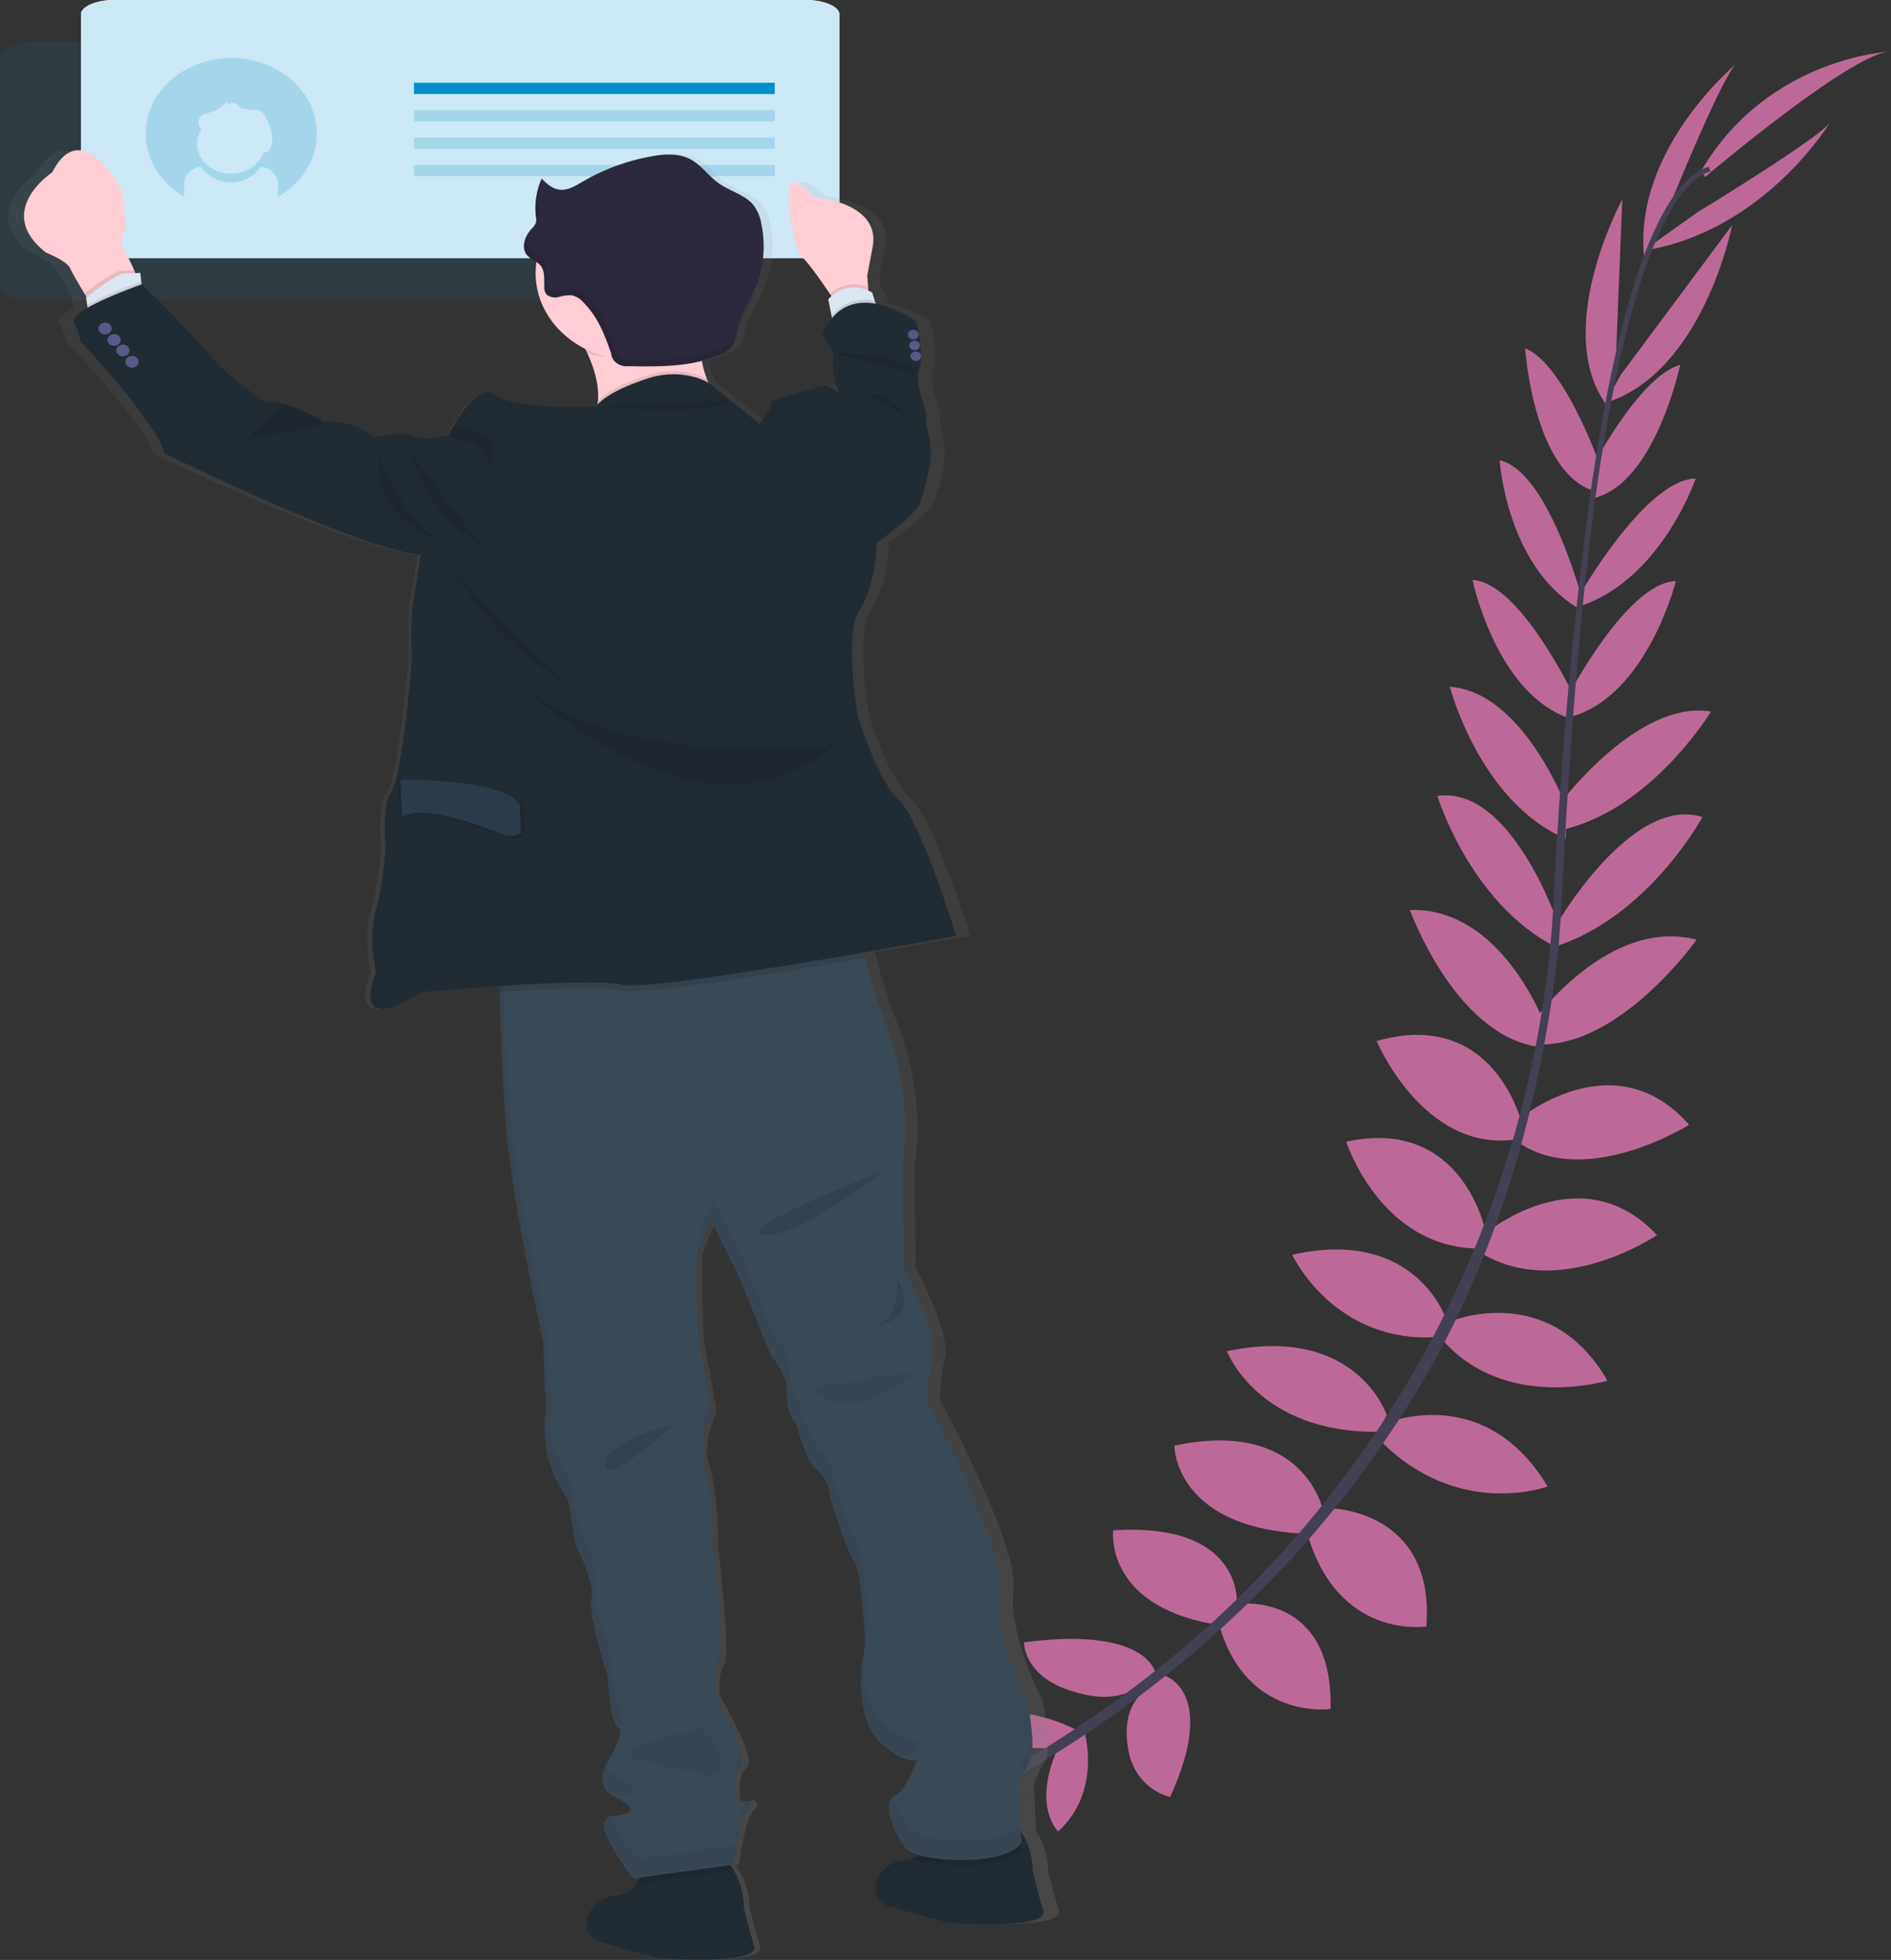 <svg xmlns="http://www.w3.org/2000/svg" xmlns:xlink="http://www.w3.org/1999/xlink" width="589.12" height="610.541" viewBox="0 0 589.12 610.541"><rect x="0" y="0" width="589.12" height="610.541" fill="#333333" stroke="none"/><defs><style>.a{fill:#bd6997;}.b{fill:#444053;}.c{fill:#fff;}.d,.j{opacity:0.1;}.e,.g{fill:#008dc8;}.f,.g{opacity:0.2;}.h{fill:url(#a);}.i{fill:#212b34;}.k{fill:#394855;}.l,.m{opacity:0.05;}.n{fill:#ffcdd3;}.o{fill:#dce6f2;}.p{fill:#575988;}.q{fill:#2b3b49;}.r{fill:#2d293d;}</style><linearGradient id="a" x1="-4.28" y1="0.935" x2="-4.28" y2="-0.076" gradientUnits="objectBoundingBox"><stop offset="0" stop-color="gray" stop-opacity="0.251"/><stop offset="0.54" stop-color="gray" stop-opacity="0.122"/><stop offset="1" stop-color="gray" stop-opacity="0.102"/></linearGradient></defs><g transform="translate(-699.12 -132.77)"><path class="a" d="M976.837,685.407s-17.949-10.456-35.736-3.029c0,0,5.477,9.321,28,8.431Z" transform="translate(57.963 -13.527)"/><path class="a" d="M970.833,684.56s5.462,18.359-8.223,30.852c0,0-8.237-7.568-.073-26.107Z" transform="translate(66.172 -12.125)"/><path class="a" d="M995.422,673.469s-1.329-15.613-41.272-10.443c0,0-.175,10.082,13.844,14.852S988.426,678.624,995.422,673.469Z" transform="translate(63.971 -18.657)"/><path class="a" d="M987.782,670.81s16.883,4.783,1.825,37.852c0,0-11.129-2.192-13.144-15.355S980.466,675.594,987.782,670.81Z" transform="translate(74.064 -16.102)"/><path class="a" d="M1011.732,658.831s2.3-25.694-38.529-23.052c0,0-2.924,23.206,31.325,29.24Z" transform="translate(72.718 -26.288)"/><path class="a" d="M1032.621,636.08s-5.594-29.124-46.383-20.443c0,0-.161,25.179,39.724,27.383Z" transform="translate(78.746 -32.529)"/><path class="a" d="M1047.246,612.685s-9.375-28.363-49.8-19.88c0,0,9.624,25.515,47.113,25.114Z" transform="translate(83.904 -39.123)"/><path class="a" d="M1059.558,590.147s-9.157-29.434-48.194-20.628c0,0,13.027,27.964,45.61,25.618Z" transform="translate(90.313 -45.875)"/><path class="a" d="M1066.327,570.118s-7.039-36-43.437-28.028c0,0,10.558,32.747,40.746,33.262Z" transform="translate(95.621 -53.667)"/><path class="a" d="M1074.644,543.713s-8.441-36.293-45.273-25.785c0,0,14.444,34.294,42.673,30.748Z" transform="translate(98.604 -60.874)"/><path class="a" d="M1078.371,521.154s-13.422-36.279-41.885-35.3c0,0,13.728,38.33,39.431,42.545Z" transform="translate(101.883 -69.606)"/><path class="a" d="M1080.127,498.646s-14.6-43.68-37.781-40.315c0,0,10.121,33.391,36.949,47.122Z" transform="translate(104.581 -77.613)"/><path class="a" d="M1081.514,469.773s-13.689-36.4-36.514-37.853c0,0,9.3,35.816,36.043,47.3Z" transform="translate(105.802 -85.2)"/><path class="a" d="M1081.969,443.359S1064.9,406.926,1049.84,406.1c0,0,7.419,35.88,30.669,43.241Z" transform="translate(108.03 -92.668)"/><path class="a" d="M1081.212,420.048s-10.485-39.58-25.582-42.854c0,0,2.059,32.373,24.068,45.819Z" transform="translate(110.692 -101.03)"/><path class="a" d="M1084.334,386.494s-11.041-31.535-23.265-36.343c0,0,2.425,37.182,20.446,44.066Z" transform="translate(113.2 -108.851)"/><path class="a" d="M1083.148,369.75l2.234-55.617s-22.812,41.977-3.915,65.429Z" transform="translate(119.144 -119.27)"/><path class="a" d="M1095.156,324.02s16.444-40.611,20.447-42.88c0,0-32.276,26.352-29.121,60.246Z" transform="translate(124.8 -128.812)"/><path class="a" d="M1002.43,653.5s28.946-3.352,28.07,32.773c0,0-26.156,3.752-34.686-26.107Z" transform="translate(83.153 -21.133)"/><path class="a" d="M1021.1,630.37s33.459-.09,30.669,36.873c0,0-28.069,4.422-37.343-29.885Z" transform="translate(91.726 -27.799)"/><path class="a" d="M1032.6,610.257s30.362-12.57,49.8,19.88c0,0-28.055,10.468-52.474-14.633Z" transform="translate(98.863 -34.31)"/><path class="a" d="M1045.628,585.988s31.093-13.37,49.348,18.32c0,0-32.378,9.85-51.9-13.3Z" transform="translate(104.913 -41.446)"/><path class="a" d="M1052.778,566.678s29.924-25.243,53.817.284c0,0-30.581,20.753-55.19,5.338Z" transform="translate(108.752 -49.443)"/><path class="a" d="M1059.545,539.324s30.114-25.785,53.8,1.186c0,0-33.794,21.182-54.868,4.233Z" transform="translate(112.008 -57.349)"/><path class="a" d="M1063.07,518.28s23.192-32.231,50.487-25.024c0,0-24.053,34.126-50.239,32.6Z" transform="translate(114.122 -67.762)"/><path class="a" d="M1067.935,497.107s23.367-40.6,45.463-33.52c0,0-16.839,31.2-46.062,40.37Z" transform="translate(116.087 -76.28)"/><path class="a" d="M1069.578,466.038s24.024-31.948,46.529-28.055c0,0-19.643,32.4-48.852,37.3Z" transform="translate(116.05 -83.541)"/><path class="a" d="M1070.1,442.489s18.62-35.841,33.765-36.1c0,0-8.953,35.6-32.51,42.184Z" transform="translate(117.358 -92.584)"/><path class="a" d="M1072.63,417.992s20.694-36.318,36.248-36.382c0,0-10.589,31.045-35.562,39.567Z" transform="translate(118.523 -99.751)"/><path class="a" d="M1074.76,387.573s15.481-30.039,28.3-33.443c0,0-7.74,36.615-26.594,41.411Z" transform="translate(119.503 -107.7)"/><path class="a" d="M1083.113,366.886l34.6-46.516s-8.865,45.9-39.636,55.438Z" transform="translate(121.028 -117.465)"/><path class="a" d="M1103.058,323.686s40.221-24.5,41.662-28.466c0,0-20.447,34.32-58.417,40.379Z" transform="translate(124.821 -124.74)"/><path class="a" d="M1099.777,317.531s46.164-39.167,57.95-39.131c0,0-38.073,1.534-59.059,37.053Z" transform="translate(130.513 -129.605)"/><path class="b" d="M1075.07,407.233l1.68.193c8.675-59.95,21.323-95.4,35.62-99.749l-.554-1.419C1096.653,310.9,1083.945,345.814,1075.07,407.233Z" transform="translate(119.647 -121.546)"/><path class="b" d="M1066.34,528.9l2.542.193c.522-5.6.94-11.333,1.212-17.036,2.425-49.611,6.177-95.172,11.128-129.324l-1.462-1.612c-4.951,34.216-9.77,81.158-12.195,130.846C1067.3,517.623,1066.862,523.347,1066.34,528.9Z" transform="translate(115.627 -99.891)"/><path class="b" d="M933.538,768.124c.453-.167,45.186-17.8,91.613-59.872a328.9,328.9,0,0,0,66.96-83.8c21.453-38.587,34.539-86.005,38.935-132.07l-2.658,1.1a328.608,328.608,0,0,1-105.574,212.532c-45.974,41.681-90.2,59.137-90.632,59.306Z" transform="translate(53.856 -67.712)"/><path class="c" d="M989.239,270.315v72.193c0,2.153-4.557,3.868-10.223,3.868H763.223c-5.638,0-10.223-1.741-10.223-3.868V270.315c0-2.153,4.557-4.345,10.223-4.345H979.049C984.682,266.008,989.239,268.162,989.239,270.315Z" transform="translate(-28.644 -133.2)"/><g class="d" transform="translate(699.12 145.907)"><path class="e" d="M971.915,280.5v72.2c0,2.14-4.571,3.868-10.223,3.868H745.943c-5.638,0-10.223-1.755-10.223-3.868V280.5c0-2.153,4.557-4.345,10.223-4.345H961.721C967.344,276.16,971.915,278.352,971.915,280.5Z" transform="translate(-735.72 -276.16)"/></g><path class="c" d="M989.239,270.315v72.193c0,2.153-4.557,3.868-10.223,3.868H763.223c-5.638,0-10.223-1.741-10.223-3.868V270.315c0-2.153,4.557-4.345,10.223-4.345H979.049C984.682,266.008,989.239,268.162,989.239,270.315Z" transform="translate(-28.644 -133.2)"/><g class="f" transform="translate(724.356 132.77)"><path class="e" d="M989.239,270.315v72.193c0,2.153-4.557,3.868-10.223,3.868H763.223c-5.638,0-10.223-1.741-10.223-3.868V270.315c0-2.153,4.557-4.345,10.223-4.345H979.049C984.682,266.008,989.239,268.162,989.239,270.315Z" transform="translate(-753 -265.97)"/></g><rect class="e" width="112.394" height="3.506" transform="translate(828.076 158.555)"/><rect class="g" width="112.394" height="3.506" transform="translate(828.076 167.09)"/><rect class="g" width="112.394" height="3.506" transform="translate(828.076 175.624)"/><rect class="g" width="112.394" height="3.506" transform="translate(828.076 184.16)"/><path class="g" d="M793.509,280c-11.777-.02-22.172,6.785-25.57,16.74s1.007,20.7,10.834,26.424V319.18a5.651,5.651,0,0,1,5.33-5.3,11.291,11.291,0,0,0,18.547,0,5.651,5.651,0,0,1,5.331,5.3v4.087c9.9-5.669,14.4-16.411,11.055-26.4S805.31,280.013,793.509,280Zm11.683,28.711a1.171,1.171,0,0,1-1.125.632,3.794,3.794,0,0,1-.54,0c-1.5,4.44-6.459,7.245-11.656,6.578s-9.052-4.6-9.054-9.234a8.409,8.409,0,0,1,1.373-4.589l-.117-.064a2.87,2.87,0,0,1,.351-4.319,7.8,7.8,0,0,1,2.193-.709,9.66,9.66,0,0,0,5.55-3.739,7.729,7.729,0,0,1,0,1.419,2.5,2.5,0,0,1,1.648-.668,2.536,2.536,0,0,1,1.7.566c.336.3.555.709.964.942a2.782,2.782,0,0,0,1.183.3l2.643.31a3.716,3.716,0,0,1,4.03,2.581,20.686,20.686,0,0,1,1.737,4.963,7.034,7.034,0,0,1-.847,5.054Z" transform="translate(-22.289 -129.142)"/><path class="h" d="M1064.76,850.365c-2.015-6.446-3.33-12.093-3.33-12.093s.088-7.078-3.739-12.261l-.073-1.767h0l-.584-13.1a41.656,41.656,0,0,1,3.446-6.962c2.483-4.19-.835-19.145-.835-19.145s-10.807-20.873-8.98-34.4-22.885-59.035-22.885-59.035a52.651,52.651,0,0,1,1.566-13.254,9.343,9.343,0,0,0,.161-2.788,2.564,2.564,0,0,0,0-.336v.1c-.731-8.858-9.39-25.2-9.39-25.2L1019.8,618.4s4.264-18.861-5.116-43.654a209.817,209.817,0,0,1-6.82-20.959c-.161-.606-.322-1.186-.453-1.755,16.927-2.862,29.837-5.157,29.837-5.157s-11.45-36.1-18.4-42.287-13.144-26.03-13.144-26.03-4.586-25.643.686-33.349,5.477-20.834,5.477-20.834,12.443-8.651,13.887-12.351,3.754-12,3.564-16.321-1.957-8.157-1.462-10.456-4.221-10.817-2.264-14.994a9.924,9.924,0,0,0,.686-3.983V366.1a49.463,49.463,0,0,0-1.592-10.649,36.442,36.442,0,0,0-12.939-5.557l-.322-.967-.835-2.581c-.438-.232-.861-.439-1.285-.62V344.8l-.278-3.7,1.636-8.393c3.315-14.608-18.664-16.025-18.664-16.025a11.248,11.248,0,0,0-6.4-4.577c-4.469-1.29.209,21.8,2.337,23.206,1.592,1.057,6.689,8.148,9.143,11.6h0l.409.567a9.246,9.246,0,0,0-.964.967l1.052,4.989.161.773a19.579,19.579,0,0,0-3.257,5.364s4.162,3.739,3.55,8.1,1.65,9.695,1.767,9.979c-.248-.232-3.184-2.824-5.959-2.065s-10.558,3.1-10.558,3.1-5.842,1.109-5.243,2.23-3.724,6.292-3.724,6.292l-16.357-12.66c-.175-.387-.351-.773-.512-1.173a29.909,29.909,0,0,1-1.621-5.738,38.7,38.7,0,0,0,4.979-1.586,11.058,11.058,0,0,0,4.264-2.581c1.462-1.715,1.723-4,2.278-6.085,1.066-4.1,3.593-7.8,5.345-11.72a33.383,33.383,0,0,0,2.147-20.705,12.876,12.876,0,0,0-2.688-5.969c-2.715-3.043-7.433-4.164-10.939-6.537s-5.842-6.111-9.9-7.847c-3.655-1.572-8-1.29-12.008-.5a69.077,69.077,0,0,0-22.052,7.928c-2.234,1.29-4.7,2.759-7.3,2.424-2.278-.284-4-1.831-5.534-3.313a.967.967,0,0,1,0-.193l-.19-.167a22.046,22.046,0,0,0-1.984,10.494,6.4,6.4,0,0,0,.146,1.663v.58a2.753,2.753,0,0,1,0,.489h0a2.618,2.618,0,0,1-.088.747,5.375,5.375,0,0,1-1.462,1.921,11.64,11.64,0,0,0-1.227,1.6,1.8,1.8,0,0,1,.19-.58,7.465,7.465,0,0,0-1.462,4.448,4.1,4.1,0,0,0,1.314,3.107,17.2,17.2,0,0,0,2.658,1.741,22.258,22.258,0,0,0-.278,4.646c.469,9.424,6.484,17.947,15.86,22.472.209.387.395.773.6,1.173,2.22,4.615,3.968,10.015,3.52,15.085a7.012,7.012,0,0,1-.146,1.109c-.058.361-.38.4-.541.606h0s-26.039,1.109-32.378-3.584-14.954,12.493-14.954,12.493-9.26,1.921-11.2.387-12.823.207-12.823.207a25.6,25.6,0,0,0-16.488-4.693,51.053,51.053,0,0,0-12.209-5.454h0l-.307-.077h0a15.107,15.107,0,0,0-5.842-.465S801.9,371.984,797.942,367.1s-22.554-22.884-22.636-22.975l-.1-.89-.322-2.707a12.431,12.431,0,0,1-1.592.181l-.395-.929a47.4,47.4,0,0,0-4.118-7.529s-.146-3.43.949-4.319-1.051-13.382-1.051-13.382-12.575-23.426-22.136-5.286c0,0-18.986,12.171-2.059,25,0,0,6.674,2.581,7.7,4.77.671,1.419,3.067,5.364,4.674,7.98.263.439.512.826.715,1.173l-.175.141.336,2.23.132.864c-3.008,1.652-5.038,3.262-4.484,4.41a22.84,22.84,0,0,1,2.132,6.085s23.776,24.3,27.178,34.926c0,0,62.215,29.846,82.325,31.445l-2.624,16.033a112.292,112.292,0,0,0-.234,13.022c.409,3.416-1.577,19-1.577,19s-2.483,22.91-5.272,26.21-1.68,16.941-1.68,16.941a102.6,102.6,0,0,1-3.154,19.519c-2.556,8.754,0,19.4,0,19.4s-9.245,20.856,14.429,6.124c0,0,11.888-1.057,25.582-1.934v1.212c0,1.56.088,3.249.146,5.028.322,11.758.949,27.951,2.088,40.186,2.03,21.621,11.362,64.165,11.362,64.165l.94,21.53a26.178,26.178,0,0,0-.424,6.175,36.742,36.742,0,0,0,7.448,21.389l2.5,14.285s4.791,9.321,5.126,14.971a6.863,6.863,0,0,1-.132,1.379,8.431,8.431,0,0,0-.117,2.2c0,6.523,5.17,21.981,5.17,21.981s.949,15.716,3.655,16.541c2.322.7-2.644,9.166-4.133,11.6a4.166,4.166,0,0,1-.116-.453c-.19.322-.307.49-.307.49a10,10,0,0,0-.658,4.009,5.55,5.55,0,0,0,3.2,5.428c5.184,2.581,8,4.749,3.753,5.8q-2.366.413-4.674,1.044c0-.181-.175-.361-.248-.529a2.517,2.517,0,0,0-1.636,2.81,10.884,10.884,0,0,0,1.825,5.286c4.644,8.29,7.74,11.384,7.74,11.384l2.03-.271a8.962,8.962,0,0,1-1.1,1.985,8.3,8.3,0,0,1-2.924,2.462A9.933,9.933,0,0,1,927.4,846a10.669,10.669,0,0,0-7.419,3.51c-2.527,3.12-4.016,7.322,1.462,10.778l19.336,5.157s32.976,2.656,30.947-3.79-3.33-12.093-3.33-12.093a23.385,23.385,0,0,0-3.169-11.436A14.131,14.131,0,0,0,964,836.458l1.148-.155s1.767-14.439,4.849-17.289c.715-.644.861-1.136.671-1.508.292-.8-.554-1.29-1.651-1.445a1.894,1.894,0,0,1-.209.567,18.5,18.5,0,0,0-3.2-.206s-1.462-7.477,1.957-10.315a2.627,2.627,0,0,0,.569-2.256,10.885,10.885,0,0,0-.5-3.043.761.761,0,0,0-.1.181c-2.059-6.769-8.441-17.418-8.441-17.418s-.554-6.833,1.462-9.631-1.9-37.156-1.9-37.156.088-16.67-2.658-24.328,2.205-16.967,2.205-16.967a2.14,2.14,0,0,0-.088-.5v-.116s-.161-1.018-.424-2.581a.755.755,0,0,1,0,.167c-.715-4.384-2.088-12.325-2.924-16-1.3-5.157-1.051-30.323-1.051-30.323l4.385-10.881,9.347,18.179,10.15,24.315s4.717,5.041,5.053,10.314v.773a12.465,12.465,0,0,0,0,1.652,13.535,13.535,0,0,0,3.14,8.663s2.924,11.6,6.777,14.388,4.118,8.534,4.118,8.534,5.272,16.76,7.536,19.61c1.9,2.437,2.3,9.292,2.366,11.4h0v.619s.905,6.008,1.1,11.074v1.676a16.245,16.245,0,0,1-.38,4.112v-.606a38.38,38.38,0,0,0-.905,10.546c.146,6.072,1.462,13.216,5.842,17.289,7.518,7.052,12.019,5.982,12.019,5.982s-3.067,9.231-7.3,11.2a3.139,3.139,0,0,0-.453.271,3.256,3.256,0,0,0-.117-.516,4.057,4.057,0,0,0-1.11,3.429c-.131,4.027,3.028,10.443,5.842,13.344a8.912,8.912,0,0,0,3.681,1.727,7.241,7.241,0,0,1-.642.4,14.577,14.577,0,0,1-1.462.658,7.874,7.874,0,0,1-2.161.567,10.745,10.745,0,0,0-7.419,3.51c-2.512,3.12-4.016,7.31,1.462,10.778l19.336,5.157S1066.848,856.81,1064.76,850.365Z" transform="translate(-35.799 -122.672)"/><path class="i" d="M883.1,746.357,864.372,741.2c-5.243-3.468-3.8-7.671-1.357-10.792a10.249,10.249,0,0,1,7.17-3.494,9.415,9.415,0,0,0,3.476-1.289,7.786,7.786,0,0,0,2.819-2.463,10.978,10.978,0,0,0,1.84-6.369s20.037-5.931,25.821-.877a14.028,14.028,0,0,1,2.6,3.1,24.109,24.109,0,0,1,3.081,11.448s1.285,5.647,3.237,12.093S883.1,746.357,883.1,746.357Z" transform="translate(20.996 -3.644)"/><path class="i" d="M944.734,737.729l-18.708-5.157c-5.257-3.455-3.812-7.658-1.373-10.766a10.14,10.14,0,0,1,7.17-3.494,8.016,8.016,0,0,0,2.088-.58,12.737,12.737,0,0,0,1.462-.658c5.067-2.684,4.659-8.831,4.659-8.831s20.048-5.931,25.821-.877a13.022,13.022,0,0,1,2.045,2.256c3.71,5.157,3.637,12.274,3.637,12.274s1.285,5.672,3.242,12.106S944.734,737.729,944.734,737.729Z" transform="translate(49.377 -6.118)"/><path class="j" d="M899.2,715.958a14.036,14.036,0,0,1,2.6,3.1h0l-30.261,4.136a10.98,10.98,0,0,0,1.84-6.369S893.417,710.905,899.2,715.958Z" transform="translate(25.935 -3.634)"/><path class="j" d="M964.211,709.6l.219,5.028c-4.385,7.039-27.339,6.3-34.13,3.081a12.744,12.744,0,0,0,1.462-.658c5.067-2.684,4.659-8.832,4.659-8.832s20.048-5.931,25.821-.877a12.946,12.946,0,0,1,1.969,2.257Z" transform="translate(52.991 -6.124)"/><path class="k" d="M1007.389,751.232a41.578,41.578,0,0,0-3.315,6.962l.774,18.05c-4.834,7.735-31.793,6.111-35.591,2.127s-8.135-14.558-4.072-16.528,7.01-11.191,7.01-11.191-4.385,1.057-11.683-5.995-5.93-23.309-4.8-27.229-.744-16.876-.744-16.876-.132-9.128-2.322-12.016-7.3-19.61-7.3-19.61-.248-5.7-3.987-8.548-6.572-14.388-6.572-14.388a13.686,13.686,0,0,1-3.008-9.705c.522-5.724-4.908-11.706-4.908-11.706l-9.858-24.315-9.069-18.191L903.77,592.96s-.209,25.114,1.066,30.323,3.418,19.055,3.418,19.055-4.776,9.292-2.1,16.967,2.61,24.341,2.61,24.341,3.812,34.333,1.869,37.143-1.462,9.631-1.462,9.631,11.464,19.7,8.223,22.549-1.879,10.314-1.879,10.314,7.3-.245,4.264,2.581-4.688,17.289-4.688,17.289l-31.078,4.255s-3.008-3.1-7.506-11.4.453-7.537,4.571-8.6,1.462-3.236-3.637-5.815-2.454-8.818-2.454-8.818,7-11.422,4.385-12.248-3.564-16.541-3.564-16.541-5.974-18.513-4.908-23.581-4.878-16.953-4.878-16.953l-2.426-14.3a35.864,35.864,0,0,1-6.864-26.932l-.905-22.188s-9.1-42.545-11.068-64.23c-1.271-13.847-1.913-32.773-2.205-44.595-.161-6.626-.219-11.023-.219-11.023l111.1-14.042a73.107,73.107,0,0,0,2.658,14.558,216.618,216.618,0,0,0,6.645,20.959c9.1,24.805,5.012,43.666,5.012,43.666l.351,31.716s10.734,20.856,8.98,28.234a54.389,54.389,0,0,0-1.462,13.292s23.965,45.523,22.228,59.047,8.763,34.41,8.763,34.41S1009.8,747.042,1007.389,751.232Z" transform="translate(12.487 -69.514)"/><path class="l" d="M908.13,602.477l33.779-5.157S923.435,615.318,908.13,602.477Z" transform="translate(42.783 -37.358)"/><path class="j" d="M928.754,574.74s1.621,10.559-5.564,14.8C923.234,589.541,936.334,587.271,928.754,574.74Z" transform="translate(49.717 -43.89)"/><path class="j" d="M937.039,548.63s-27.485,21.6-37.972,20.237S937.039,548.63,937.039,548.63Z" transform="translate(37.926 -51.442)"/><path class="j" d="M886.433,610s-21.366,5.054-21.672,12.712S886.433,610,886.433,610Z" transform="translate(22.812 -33.691)"/><path class="l" d="M892.957,683.55S862.74,689.6,871.5,692.716s23.119,5.39,23.119,5.39S904.45,698.221,892.957,683.55Z" transform="translate(25.184 -12.417)"/><g class="m" transform="translate(854.774 430.005)"><path d="M868.221,695.854a5.387,5.387,0,0,1-2.924-3.8c-.175.31-.292.489-.292.489s-2.571,6.24,2.454,8.818c.584.3,1.125.58,1.636.864.905-.181,1.869-.322,2.8-.567C875.9,700.662,873.173,698.432,868.221,695.854Z" transform="translate(-832.149 -439.963)"/><path d="M894.217,693.648c.8-.709.7-2.463.088-4.693a11.4,11.4,0,0,0-1.462,6.652,5.231,5.231,0,0,1,1.374-1.96Z" transform="translate(-819.05 -440.86)"/><path d="M887.7,604.75a27.706,27.706,0,0,0-1.694,8.457,30.208,30.208,0,0,1,2.118-5.841S887.967,606.362,887.7,604.75Z" transform="translate(-822.176 -465.215)"/><path d="M934.728,594.191a8.975,8.975,0,0,0,.175-2.5c-.307,1.715-.512,3.3-.642,4.693C934.406,595.673,934.552,594.939,934.728,594.191Z" transform="translate(-799.96 -468.992)"/><path d="M889.3,668.76a12.872,12.872,0,0,0,.54-5.08,15.353,15.353,0,0,0-1.2,6.446,5.833,5.833,0,0,1,.658-1.366Z" transform="translate(-820.968 -448.17)"/><path d="M908.647,700.8a80.294,80.294,0,0,0-2.924,14.182l-31.078,4.255s-2.994-3.1-7.492-11.384c-.395-.735-.715-1.393-.978-1.985-1.84.826-2.5,2.581.175,7.491,4.5,8.29,7.506,11.384,7.506,11.384l31.078-4.255s1.694-14.439,4.674-17.275C911.057,701.754,910.049,701.058,908.647,700.8Z" transform="translate(-832.048 -437.433)"/><path d="M875.861,720.346s.949,15.729,3.564,16.554h0c1.2-2.643,1.957-5.157.788-5.505-2.629-.826-3.564-16.554-3.564-16.554s-5.987-18.513-4.908-23.567-4.878-16.953-4.878-16.953l-2.439-14.3a35.865,35.865,0,0,1-6.864-26.932l-.964-22.111s-9.1-42.545-11.068-64.23c-1.271-13.847-1.913-32.785-2.205-44.595,0-2.14-.088-4.035-.132-5.634l-.891.116s0,4.384.234,11.023c.292,11.809.94,30.748,2.193,44.595,1.984,21.621,11.085,64.23,11.085,64.23l.964,22.11a35.865,35.865,0,0,0,6.864,26.932l2.425,14.3s5.959,11.887,4.878,16.953S875.861,720.346,875.861,720.346Z" transform="translate(-842.301 -496.52)"/><path d="M931.816,710.389a25.277,25.277,0,0,1-5.4-10.649c-3.081,2.581,1.008,12.376,4.615,16.154,3.8,3.983,30.756,5.583,35.591-2.114l-.19-4.345C959.724,715.805,935.408,714.179,931.816,710.389Z" transform="translate(-804.073 -437.74)"/><path d="M956.925,687.041A41.583,41.583,0,0,0,953.61,694l.132,3.2c.54-1.186,1.315-2.772,2.4-4.654a12.344,12.344,0,0,0,.876-5.686Z" transform="translate(-791.05 -441.465)"/><path d="M935.2,698.245a39.957,39.957,0,0,0,2.307-5.505s-4.385,1.057-11.683-5.995c-5.3-5.157-6.032-15.148-5.594-21.723-1.125,3.868-2.483,20.177,4.8,27.229C929.844,696.865,933.347,698,935.2,698.245Z" transform="translate(-806.831 -447.783)"/><path d="M935.373,679.757a109.529,109.529,0,0,1,1.11,13.485,14.887,14.887,0,0,1,.438-2.127c1.125-3.868-.744-16.863-.744-16.863s-.146-9.128-2.337-12.028-7.3-19.61-7.3-19.61-.248-5.7-4-8.534-6.572-14.388-6.572-14.388a13.73,13.73,0,0,1-3.008-9.721c.522-5.724-4.907-11.694-4.907-11.694l-9.873-24.328-9.069-18.179-4.177,10.868v3.468l3.4-8.832,9.069,18.179,9.843,24.315s5.43,5.969,4.907,11.694a13.662,13.662,0,0,0,3.008,9.722s2.819,11.6,6.572,14.388,3.987,8.534,3.987,8.534,5.126,16.76,7.3,19.61S935.373,679.757,935.373,679.757Z" transform="translate(-822.673 -479.382)"/></g><path class="n" d="M930.028,330.708l-1.577,8.393.278,3.7.209,2.733-10.734,1.29-1.3-1.934h0c-2.381-3.494-7.3-10.6-8.875-11.6-2.044-1.405-6.616-24.432-2.3-23.206a11.091,11.091,0,0,1,6.221,4.589S933.239,316.114,930.028,330.708Z" transform="translate(40.849 -120.455)"/><path class="j" d="M924.844,338.412,914.11,339.7l-1.3-1.934h0a10.392,10.392,0,0,1,11.829-2.14Z" transform="translate(44.938 -113.333)"/><path class="o" d="M927.881,342.627,913.8,346.018l-.38-1.858-1.022-5a10.512,10.512,0,0,1,13.685-2.115l.818,2.581Z" transform="translate(44.748 -113.12)"/><path class="n" d="M775.986,341.655l-14.852,7.735s-.626-1.032-1.462-2.478c-1.566-2.581-3.884-6.575-4.542-7.993-.993-2.179-7.448-4.77-7.448-4.77-16.459-12.893,1.957-25,1.957-25,9.23-18.127,21.425,5.312,21.425,5.312s2.1,12.493,1.037,13.382-.905,4.306-.905,4.306a48.181,48.181,0,0,1,3.987,7.537C775.712,340.882,775.986,341.655,775.986,341.655Z" transform="translate(-34.24 -122.699)"/><path class="j" d="M770.053,333.252,755.2,340.987s-.626-1.032-1.462-2.478c2.059-1.652,9.419-7.349,11.917-7.181a21.806,21.806,0,0,0,3.593,0C769.778,332.478,770.053,333.252,770.053,333.252Z" transform="translate(-28.303 -114.296)"/><path class="o" d="M771.62,337.095,754.9,345.088l-.482-3.223-.336-2.23s9.551-7.8,12.487-7.62a17.868,17.868,0,0,0,4.385-.155l.322,2.695Z" transform="translate(-28.146 -114.142)"/><path class="n" d="M914.7,381.292s-73.985,9.927-60.271,5.479c9.551-3.12,13.144-8.673,13.7-14.711.424-5.066-1.271-10.468-3.432-15.1a63.912,63.912,0,0,0-7.157-11.6s55.6-29.511,45.273-4.048A35.833,35.833,0,0,0,900.1,353.3a29.915,29.915,0,0,0,1.984,11.977,36.159,36.159,0,0,0,12.6,16.013Z" transform="translate(17.275 -114.402)"/><path class="j" d="M901.352,341.325a35.837,35.837,0,0,0-2.7,11.99c-5.169,4.152-11.055,4.087-18.591,4.345-5.842.193-12.151,1.652-16.883-.658a63.914,63.914,0,0,0-7.157-11.6S911.619,315.871,901.352,341.325Z" transform="translate(18.79 -114.397)"/><ellipse class="n" cx="30.756" cy="27.151" rx="30.756" ry="27.151" transform="translate(865.989 190.76)"/><path class="j" d="M914.7,374.15s-73.985,9.927-60.271,5.479c9.551-3.12,13.144-8.673,13.7-14.711,3.55-3.675,10.865-6.446,15.583-7.993a24.974,24.974,0,0,1,13.451-.644,20.186,20.186,0,0,1,5,1.831A36.123,36.123,0,0,0,914.7,374.15Z" transform="translate(17.275 -107.26)"/><path class="j" d="M927.558,341.76l-14.078,3.391-.38-1.858a13.433,13.433,0,0,1,13.48-4.589Z" transform="translate(45.071 -112.257)"/><path class="j" d="M771.513,336.478l-16.722,7.993-.482-3.223A131.434,131.434,0,0,1,771.224,334Z" transform="translate(-28.041 -113.523)"/><path class="j" d="M956.1,500.746c-28.6,4.989-69.332,11.6-75.942,10.069-5.462-1.29-22.666-.529-37.635.439-.161-6.626-.219-11.023-.219-11.023l111.1-14.042a73.135,73.135,0,0,0,2.7,14.557Z" transform="translate(12.473 -69.502)"/><path class="i" d="M1026.386,537.641s-94.139,17.573-104.435,15.188-62.374,2.347-62.374,2.347c-22.885,14.7-13.976-6.149-13.976-6.149s-2.527-10.635,0-19.4a106.089,106.089,0,0,0,3.028-19.507s-1.11-13.654,1.592-16.941,5.067-26.2,5.067-26.2,1.9-15.59,1.462-19,.219-13.009.219-13.009L859.6,418.9c-19.467-1.624-79.725-31.535-79.725-31.535-3.315-10.611-26.288-34.939-26.288-34.939a23.946,23.946,0,0,0-2.074-6.1c-1.708-3.6,21.22-11.68,21.22-11.68s18.11,18.05,21.906,23,16.634,13.821,16.634,13.821a13.986,13.986,0,0,1,5.711.451l.292.077h0a48.648,48.648,0,0,1,11.815,5.466,24.4,24.4,0,0,1,15.976,4.706s10.529-1.727,12.4-.193,10.851-.361,10.851-.361,8.295-17.186,14.444-12.48,31.356,3.614,31.356,3.614c3.184-4.048,11.231-7.155,16.289-8.776a24.975,24.975,0,0,1,13.451-.658,18.5,18.5,0,0,1,5.418,2.089l15.861,12.7s4.177-5.157,3.608-6.292,5.082-2.218,5.082-2.218,7.39-2.308,10.223-3.1,5.52,1.858,5.769,2.075c-.117-.284-2.3-5.737-1.723-9.979s-3.471-8.1-3.471-8.1c8.193-19.906,29.3-4.19,29.3-4.19s2.8,10.634.905,14.813,2.629,12.686,2.205,14.981,1.3,6.124,1.462,10.456-2.03,12.622-3.418,16.321-13.436,12.325-13.436,12.325-.209,13.022-5.3,20.731-.613,33.349-.613,33.349,6.047,19.88,12.778,26.043S1026.386,537.641,1026.386,537.641Z" transform="translate(-29.372 -113.335)"/><path class="j" d="M844.869,382.448s-3.169-7.426-5.842-8.019a66.967,66.967,0,0,1-7.609-2.707l1.462-2.862s9.8,2.011,11.465,4.474S844.869,382.448,844.869,382.448Z" transform="translate(7.463 -103.439)"/><path class="j" d="M811.967,369.1c-.424,2.3-23.367,5.157-23.367,5.157l11.172-10.688h0l.292.077h0a48.7,48.7,0,0,1,11.9,5.454Z" transform="translate(-12.253 -104.97)"/><ellipse class="p" cx="2.074" cy="1.831" rx="2.074" ry="1.831" transform="translate(729.789 233.266)"/><ellipse class="p" cx="2.074" cy="1.831" rx="2.074" ry="1.831" transform="translate(732.593 236.825)"/><ellipse class="p" cx="2.074" cy="1.831" rx="2.074" ry="1.831" transform="translate(735.324 240.099)"/><ellipse class="p" cx="2.074" cy="1.831" rx="2.074" ry="1.831" transform="translate(738.187 243.658)"/><ellipse class="p" cx="1.679" cy="1.483" rx="1.679" ry="1.483" transform="translate(981.976 235.536)"/><ellipse class="p" cx="1.679" cy="1.483" rx="1.679" ry="1.483" transform="translate(982.384 238.888)"/><ellipse class="p" cx="1.679" cy="1.483" rx="1.679" ry="1.483" transform="translate(982.75 242.239)"/><path class="j" d="M842.56,427.31c-.248-.258,60.783,62.657,104.347,23.619C946.894,450.929,875.873,461.9,842.56,427.31Z" transform="translate(12.592 -86.533)"/><path class="j" d="M820.67,454.36s34.875-.348,38.906,8.363l.395,9.206a7.418,7.418,0,0,1-6.484.219c-3.578-1.549-25.046-10.314-32.276-5.479Z" transform="translate(2.514 -78.71)"/><path class="q" d="M821.12,454.34s33.342-.336,37.2,7.98l.38,8.776a7.142,7.142,0,0,1-6.206.206c-3.418-1.483-23.951-9.8-30.859-5.221Z" transform="translate(2.721 -78.716)"/><path class="j" d="M831.7,402.07a98.238,98.238,0,0,0,14.4,20,88.147,88.147,0,0,0,21.906,17.3S832.459,406.273,831.7,402.07Z" transform="translate(7.592 -93.834)"/><path class="j" d="M822.83,374.66s6.777,21.917,22.082,28.957Z" transform="translate(3.508 -101.762)"/><path class="j" d="M816.916,376.631c-.175-.413-4.385,17.688,20.445,26.765C837.407,403.4,826.878,400.637,816.916,376.631Z" transform="translate(0.614 -101.193)"/><path class="j" d="M920.492,361.108c-.38,0,12.385,6.588,15.9,9.734C936.4,370.841,927.839,360.4,920.492,361.108Z" transform="translate(48.471 -105.692)"/><path class="r" d="M874.648,365.183a4.107,4.107,0,0,0,1.721,3.1,5.291,5.291,0,0,0,3.759.961c9.39.193,19.161.232,27.748-3.249a10.532,10.532,0,0,0,4.1-2.581c1.462-1.715,1.664-3.983,2.205-6.085,1.037-4.087,3.461-7.735,5.17-11.706a34.51,34.51,0,0,0,2.074-20.8,12.937,12.937,0,0,0-2.6-5.969c-2.628-3.055-7.214-4.164-10.6-6.549s-5.681-6.124-9.595-7.864c-3.534-1.572-7.755-1.29-11.683-.516a65.577,65.577,0,0,0-21.323,7.916c-2.176,1.29-4.557,2.746-7.141,2.411-2.264-.3-3.958-1.908-5.477-3.416a22.569,22.569,0,0,0-1.781,11.9,4.567,4.567,0,0,1,0,1.779,5.414,5.414,0,0,1-1.357,1.92c-2.205,2.45-3.491,6.253-1.1,8.56,1.037,1.018,2.585,1.534,3.608,2.581,1.811,1.844,1.344,4.6,1.462,7.039a3.28,3.28,0,0,0,.788,2.385,4.4,4.4,0,0,0,3.826.67,11.609,11.609,0,0,1,4.016-.477,6.734,6.734,0,0,1,3.622,2.271C870.658,354.121,872.571,359.407,874.648,365.183Z" transform="translate(14.857 -122.401)"/><g class="d" transform="translate(862.36 188.131)"><path d="M912.857,355.854a10.557,10.557,0,0,1-4.118,2.581c-8.529,3.481-18.284,3.455-27.67,3.249a5.294,5.294,0,0,1-3.759-.952,4.109,4.109,0,0,1-1.731-3.1c-2.059-5.789-3.986-11.074-8.529-15.78a6.758,6.758,0,0,0-3.608-2.271,12,12,0,0,0-4.03.477,4.4,4.4,0,0,1-3.826-.67,3.352,3.352,0,0,1-.788-2.385c0-2.437.409-5.157-1.462-7.039-1.008-1.032-2.571-1.549-3.608-2.581a4.861,4.861,0,0,1-.835-5.428c-1.534,2.359-2.118,5.338-.117,7.284,1.037,1.006,2.6,1.521,3.608,2.581,1.811,1.844,1.357,4.6,1.462,7.052a3.271,3.271,0,0,0,.788,2.375,4.351,4.351,0,0,0,3.827.67,11.947,11.947,0,0,1,4.03-.477,6.833,6.833,0,0,1,3.607,2.272c4.542,4.718,6.455,9.991,8.529,15.78a5.705,5.705,0,0,0,2.556,3.584,7.36,7.36,0,0,0,2.924.477c9.391.193,19.161.219,27.748-3.262a10.675,10.675,0,0,0,4.118-2.581,7.047,7.047,0,0,0,1.227-2.243,3.85,3.85,0,0,1-.336.387Z" transform="translate(-847.496 -305.137)"/><path d="M850.21,322.138a3.759,3.759,0,0,0,.876-1.405,4.3,4.3,0,0,0,0-1.779,22.439,22.439,0,0,1,1.022-9.862l-.19-.181a22.6,22.6,0,0,0-1.781,11.9,6.774,6.774,0,0,1,.073,1.328Z" transform="translate(-846.357 -308.911)"/></g><path class="j" d="M862.82,364.654s38.584,3.2,41.812-2.024" transform="translate(21.921 -105.242)"/><path class="j" d="M913.5,351.365s21.323-.7,26.288,6.2" transform="translate(45.255 -108.506)"/></g></svg>